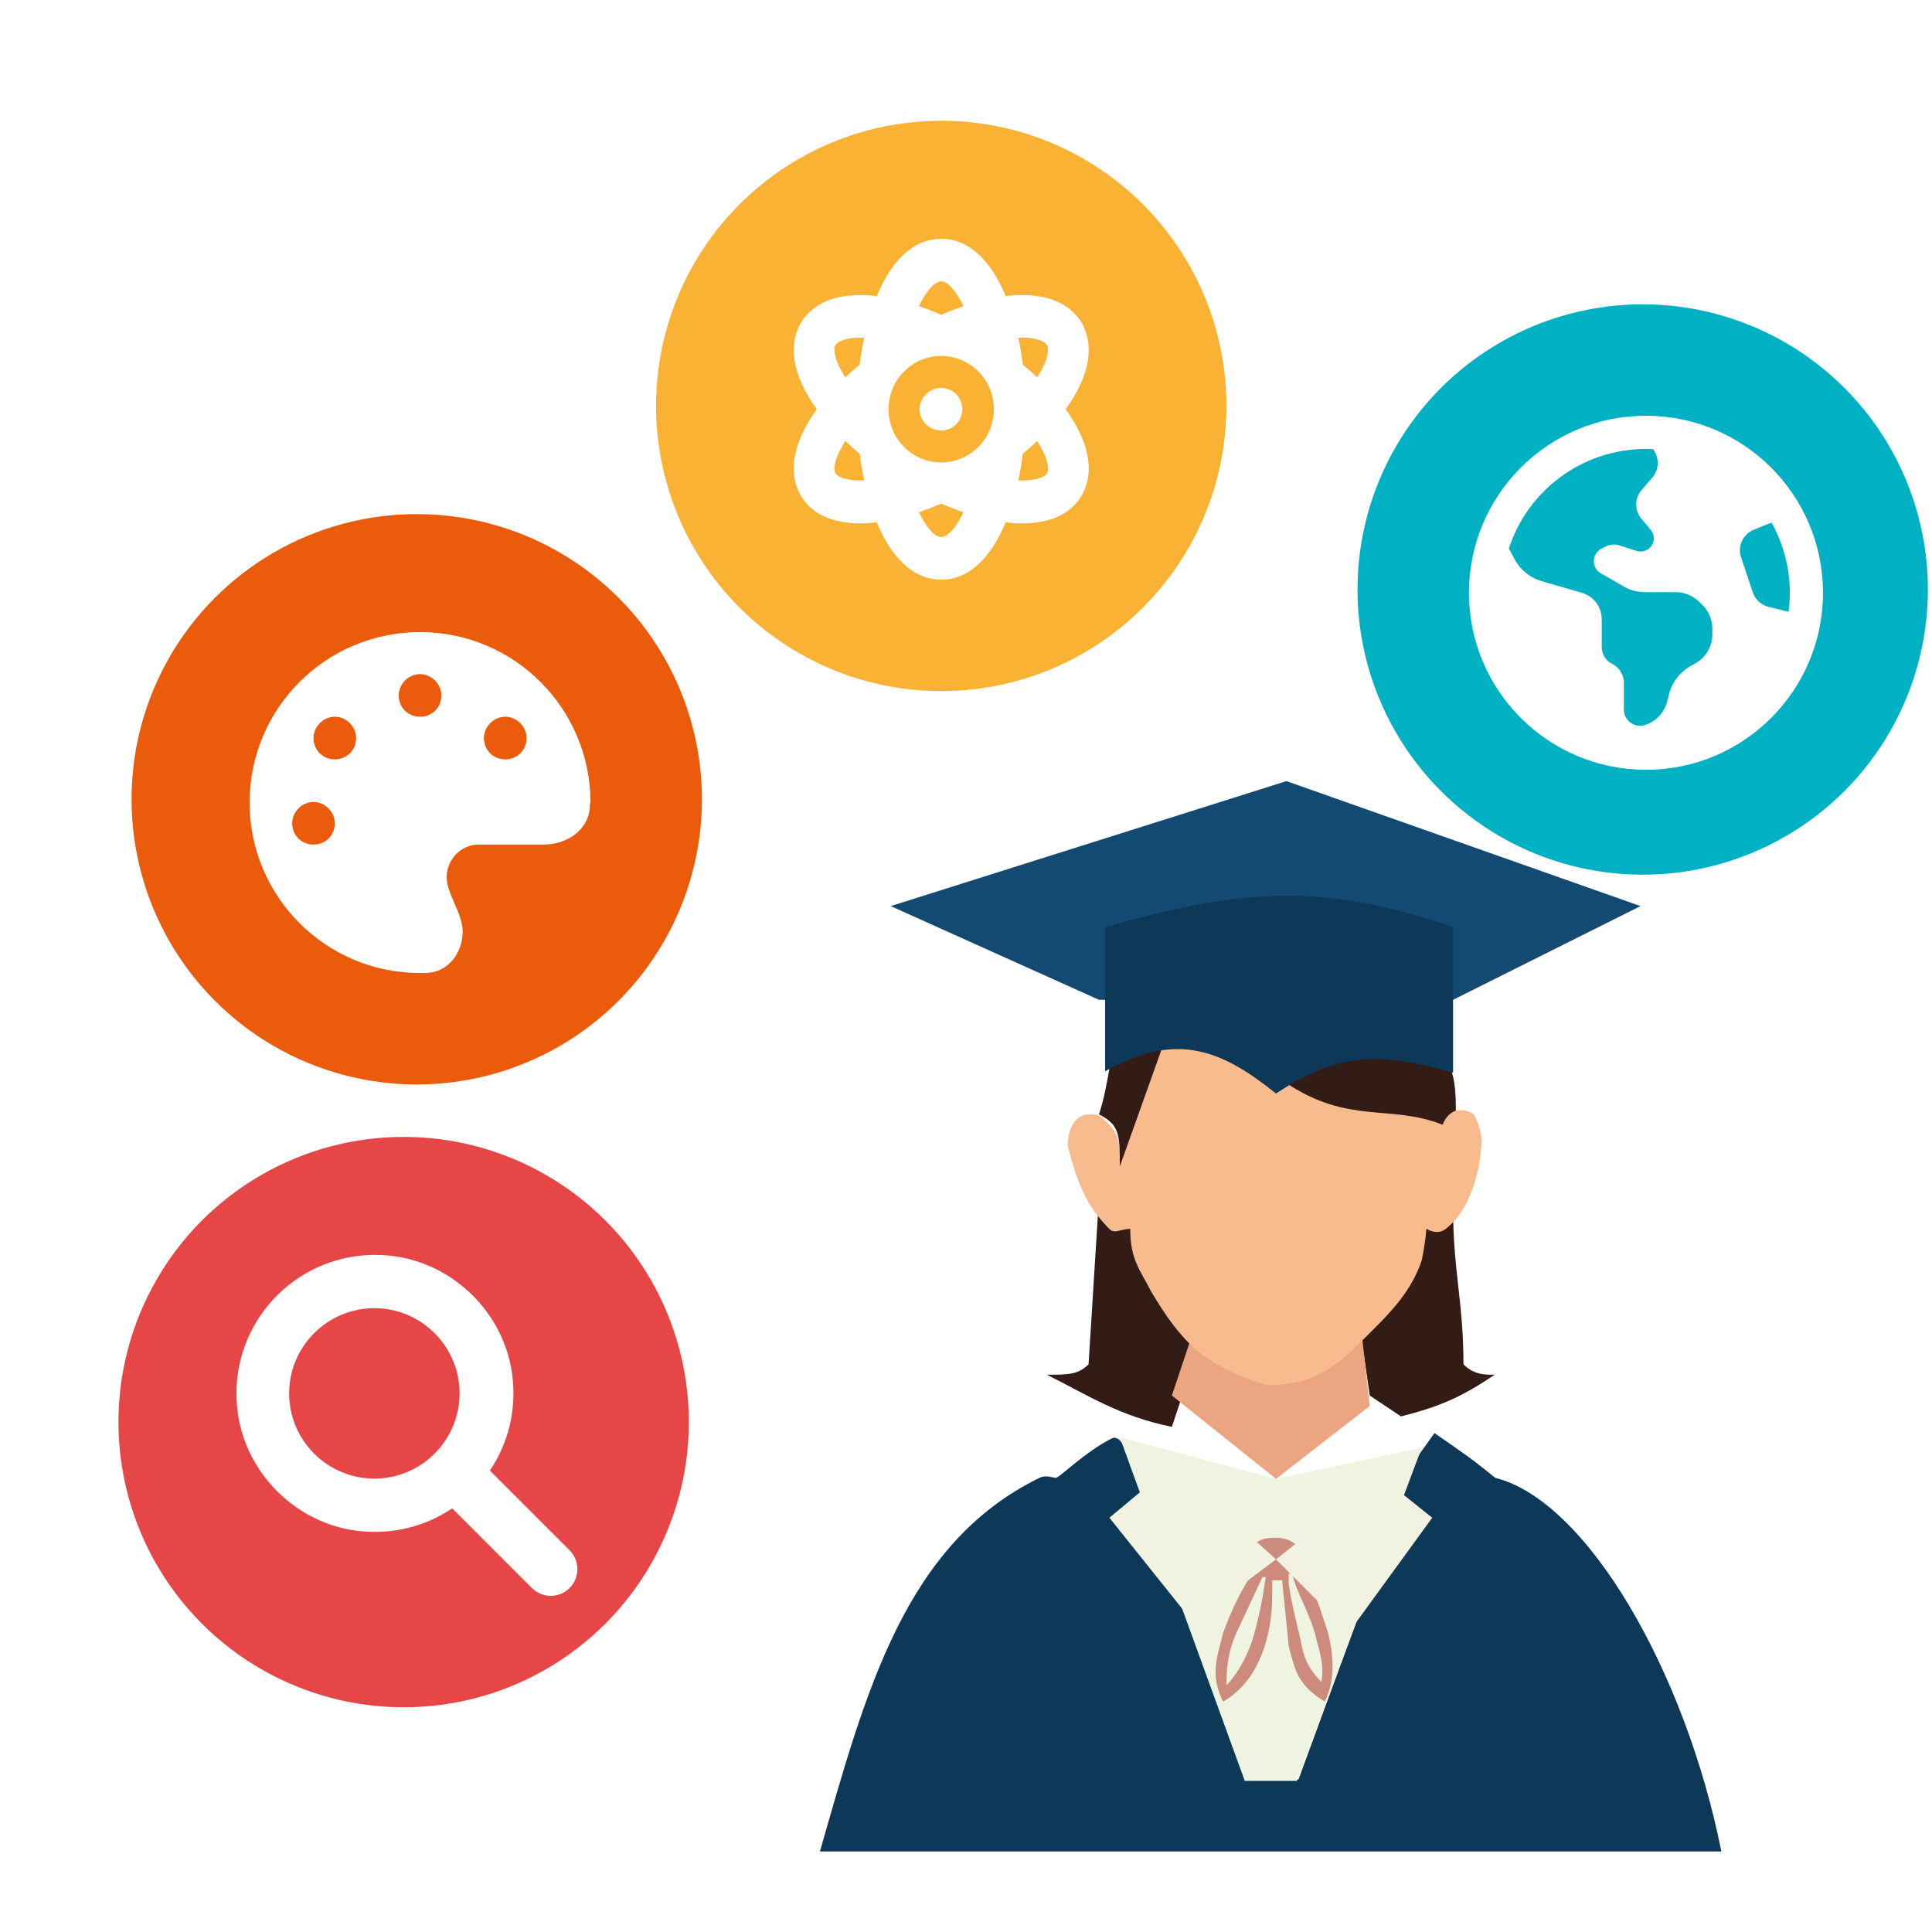 <svg width="96" height="96" viewBox="0 0 96 96" fill="none" xmlns="http://www.w3.org/2000/svg">
<rect width="96" height="96" fill="white"/>
<path d="M70.386 72.455L71.279 71.208C71.279 71.208 72.349 71.947 72.907 72.348C73.496 72.772 74.296 73.432 74.296 73.432C78.856 74.572 83.742 83.042 85.534 92H40.742C43.023 84.019 44.977 76.689 51.655 73.432C51.981 73.273 52.307 73.432 52.47 73.432C52.633 73.432 53.936 72.129 55.239 71.477C55.808 71.193 56.216 72.78 56.216 72.78L61.917 88.417H64.523L70.386 72.455Z" fill="#0D3858"/>
<path d="M64.44 88.491H61.852L55.642 71.415L63.405 73.484L70.649 71.932L64.44 88.491Z" fill="#EFF4E0"/>
<g filter="url(#filter0_d_103_111)">
<path fill-rule="evenodd" clip-rule="evenodd" d="M63.383 74.409C62.731 74.409 62.405 74.572 62.242 74.898C62.242 75.224 62.405 75.386 62.405 75.875C61.591 77.178 61.265 77.83 60.777 79.133C60.451 80.436 60.125 81.25 60.776 82.553C61.917 81.901 62.568 80.761 62.894 79.621C63.22 78.481 63.22 77.667 63.22 76.526H63.708L64.034 79.784C64.36 81.087 64.523 81.739 65.826 82.553C66.314 81.576 66.314 80.436 65.989 79.133C65.5 77.667 65.337 76.852 64.36 75.712C64.36 75.394 64.523 75.061 64.36 74.735C64.197 74.572 63.871 74.409 63.383 74.409ZM62.731 76.364L61.591 78.807C61.102 79.784 60.939 80.599 60.939 81.739C61.428 81.25 61.917 80.436 62.242 79.458C62.568 78.318 62.731 77.504 62.894 76.364H62.731ZM64.197 76.201H64.034V76.689C64.197 77.83 64.431 78.576 64.686 79.784C64.849 80.599 65.174 81.087 65.663 81.576C65.826 80.599 65.5 79.947 65.337 79.133C64.849 77.667 64.523 77.341 64.197 76.201Z" fill="#CD8B7D"/>
</g>
<path d="M69.614 70.379C71.684 69.862 72.719 69.345 74.272 68.31C73.754 68.31 73.237 68.31 72.719 67.792C72.719 64.687 72.202 63.135 72.202 60.03L70.649 60.547L67.544 65.722L68.062 69.345L69.614 70.379Z" fill="#331B16"/>
<path d="M54.09 67.792C53.573 68.31 53.055 68.31 52.02 68.31C54.09 69.345 55.642 70.379 58.23 70.897L59.782 66.24L56.678 61.065L54.608 59.513L54.09 67.792Z" fill="#331B16"/>
<path d="M58.23 69.345L59.265 66.24L67.544 65.205L68.062 69.862L63.405 73.484L58.23 69.345Z" fill="#EBA581"/>
<g filter="url(#filter1_d_103_111)">
<path d="M58.23 68.827L63.405 73.484L68.579 69.345L71.167 71.415L67.027 77.107L63.405 73.484L59.265 76.589L55.125 71.415L58.23 68.827Z" fill="#F1F2E0"/>
</g>
<path d="M53.055 56.925C53.055 55.89 53.572 55.373 54.09 55.373C54.608 55.373 54.608 55.373 55.125 55.89C55.642 56.408 55.642 56.925 55.642 57.96L57.712 51.233H64.957L71.684 55.89C71.684 55.373 72.504 54.864 73.237 55.373C73.754 56.408 73.644 56.818 73.481 57.958C73.155 59.424 72.667 60.401 71.852 61.053C71.394 61.42 70.875 61.053 70.875 61.053C70.875 61.053 70.856 61.582 70.649 62.617C70.132 64.17 69.097 65.205 68.062 66.24C66.51 67.792 65.475 68.827 62.887 68.827C59.782 67.792 58.747 66.757 57.195 64.17C56.677 63.135 56.16 62.617 56.16 61.065C55.642 61.065 55.401 61.341 55.125 61.065C54.09 60.03 53.572 58.995 53.055 56.925Z" fill="#F8BB8E"/>
<path d="M63.922 53.82C67.027 55.89 69.097 54.855 71.684 55.89C71.684 55.89 71.852 55.352 72.341 55.189C72.341 53.637 72.202 52.785 71.167 51.75L66.51 50.715L63.922 53.82Z" fill="#331B16"/>
<path d="M58.23 50.715L55.642 57.96C55.642 56.408 55.642 55.89 54.607 55.373C55.125 53.82 55.125 52.268 55.642 51.233L58.23 50.715Z" fill="#331B16"/>
<path d="M63.922 38.813L44.258 45.023L54.607 49.68H72.202L81.516 45.023L63.922 38.813Z" fill="#134A73"/>
<g filter="url(#filter2_i_103_111)">
<path d="M54.913 46.068V53.235C58.535 51.165 60.817 52.268 63.405 54.338C66.51 52.268 68.579 52.268 72.202 53.303V46.058C65.992 43.988 62.158 43.998 54.913 46.068Z" fill="#0D3858"/>
</g>
<circle cx="81.625" cy="29.292" r="14.171" fill="#00B1C3"/>
<path d="M90.583 29.455C90.583 34.313 86.646 38.25 81.788 38.25C76.93 38.25 72.992 34.313 72.992 29.455C72.992 24.596 76.93 20.659 81.788 20.659C86.646 20.659 90.583 24.596 90.583 29.455ZM74.975 27.259L75.297 27.854C75.582 28.352 76.05 28.719 76.603 28.877L78.562 29.444C79.184 29.613 79.589 30.152 79.589 30.767V32.138C79.589 32.516 79.802 32.859 80.139 32.997C80.475 33.196 80.689 33.54 80.689 33.918V35.258C80.689 35.794 81.2 36.178 81.716 36.031C82.272 35.873 82.698 35.402 82.839 34.873L82.935 34.488C83.08 33.907 83.458 33.409 83.976 33.11L84.255 32.952C84.77 32.66 85.086 32.114 85.086 31.519V31.238C85.086 30.798 84.911 30.379 84.602 30.07L84.471 29.939C84.162 29.63 83.739 29.424 83.303 29.424H81.791C81.441 29.424 81.063 29.355 80.73 29.166L79.544 28.486C79.397 28.403 79.283 28.266 79.232 28.104C79.122 27.774 79.269 27.417 79.579 27.259L79.785 27.16C80.012 27.046 80.273 27.026 80.486 27.108L81.314 27.372C81.592 27.465 81.901 27.359 82.066 27.115C82.228 26.871 82.21 26.551 82.025 26.328L81.558 25.771C81.214 25.359 81.218 24.758 81.568 24.352L82.107 23.721C82.41 23.368 82.458 22.863 82.228 22.46L82.145 22.317C81.998 22.311 81.908 22.308 81.788 22.308C78.596 22.308 75.892 24.401 74.975 27.259ZM88.027 25.967L87.148 26.321C86.608 26.538 86.33 27.135 86.512 27.689L87.093 29.43C87.213 29.788 87.505 30.059 87.869 30.152L88.872 30.399C88.914 30.09 88.934 29.774 88.934 29.455C88.934 28.19 88.604 27.001 88.027 25.967Z" fill="white"/>
<circle cx="46.769" cy="20.171" r="14.171" fill="#F9B234"/>
<path d="M46.768 19.275C46.193 19.275 45.692 19.751 45.692 20.333C45.692 20.916 46.193 21.392 46.768 21.392C47.345 21.392 47.816 20.916 47.816 20.333C47.816 19.75 47.344 19.275 46.768 19.275ZM53.778 16.099C53.422 15.453 52.452 14.419 49.972 14.713C49.269 13.018 48.195 11.864 46.768 11.864C45.342 11.864 44.268 13.018 43.565 14.713C41.086 14.424 40.116 15.453 39.76 16.099C39.224 17.07 39.272 18.518 40.586 20.333C39.272 22.149 39.224 23.596 39.76 24.568C40.713 26.301 43.085 26.012 43.566 25.954C44.268 27.648 45.342 28.803 46.768 28.803C48.195 28.803 49.268 27.649 49.972 25.953C50.45 26.011 52.822 26.302 53.778 24.568C54.314 23.596 54.266 22.149 52.952 20.333C54.265 18.517 54.311 17.071 53.778 16.099ZM41.511 23.509C41.38 23.27 41.507 22.691 42.002 21.913C42.227 22.128 42.464 22.339 42.718 22.546C42.771 23.001 42.849 23.443 42.939 23.873C42.132 23.903 41.634 23.728 41.511 23.509ZM42.717 18.12C42.465 18.328 42.226 18.54 42.001 18.752C41.507 17.978 41.38 17.395 41.511 17.157C41.621 16.955 42.047 16.777 42.751 16.777C42.808 16.777 42.877 16.789 42.939 16.789C42.845 17.23 42.77 17.673 42.717 18.12ZM46.768 13.981C47.079 13.981 47.496 14.428 47.877 15.213C47.508 15.338 47.141 15.48 46.768 15.639C46.395 15.48 46.029 15.338 45.659 15.212C46.039 14.428 46.458 13.981 46.768 13.981ZM46.768 26.686C46.457 26.686 46.04 26.239 45.66 25.453C46.029 25.329 46.395 25.187 46.768 25.028C47.141 25.189 47.509 25.33 47.877 25.454C47.498 26.239 47.079 26.686 46.768 26.686ZM46.768 22.98C45.324 22.98 44.15 21.793 44.15 20.333C44.15 18.874 45.325 17.687 46.768 17.687C48.212 17.687 49.387 18.874 49.387 20.333C49.387 21.793 48.212 22.98 46.768 22.98ZM52.027 23.509C51.908 23.729 51.405 23.902 50.599 23.873C50.689 23.473 50.767 23.001 50.82 22.546C51.074 22.339 51.311 22.128 51.536 21.913C52.03 22.689 52.158 23.271 52.027 23.509ZM51.536 18.752C51.311 18.537 51.074 18.326 50.82 18.119C50.767 17.673 50.693 17.23 50.599 16.788C50.661 16.788 50.73 16.775 50.788 16.775C51.491 16.775 51.917 16.953 52.027 17.156C52.158 17.395 52.03 17.978 51.536 18.752Z" fill="white"/>
<circle cx="20.708" cy="39.716" r="14.171" fill="#EA5B0C"/>
<path d="M29.341 39.849C29.341 39.909 29.311 39.938 29.311 39.968C29.328 41.176 28.229 41.966 27.022 41.966H23.783C22.906 41.966 22.195 42.708 22.195 43.584C22.195 43.697 22.208 43.806 22.228 43.912C22.3 44.249 22.443 44.547 22.588 44.901C22.787 45.358 22.989 45.811 22.989 46.291C22.989 47.346 22.274 48.299 21.222 48.342C21.106 48.345 20.987 48.349 20.871 48.349C16.193 48.349 12.402 44.557 12.402 39.879C12.402 35.201 16.193 31.409 20.871 31.409C25.549 31.409 29.341 35.201 29.341 39.879V39.849ZM15.578 39.849C14.993 39.849 14.519 40.352 14.519 40.908C14.519 41.523 14.993 41.966 15.578 41.966C16.163 41.966 16.636 41.523 16.636 40.908C16.636 40.352 16.163 39.849 15.578 39.849ZM16.636 37.732C17.222 37.732 17.695 37.288 17.695 36.673C17.695 36.117 17.222 35.614 16.636 35.614C16.051 35.614 15.578 36.117 15.578 36.673C15.578 37.288 16.051 37.732 16.636 37.732ZM20.871 33.497C20.286 33.497 19.812 34.001 19.812 34.556C19.812 35.171 20.286 35.614 20.871 35.614C21.457 35.614 21.93 35.171 21.93 34.556C21.93 34.001 21.457 33.497 20.871 33.497ZM25.106 37.732C25.692 37.732 26.165 37.288 26.165 36.673C26.165 36.117 25.692 35.614 25.106 35.614C24.52 35.614 24.047 36.117 24.047 36.673C24.047 37.288 24.52 37.732 25.106 37.732Z" fill="white"/>
<circle cx="20.057" cy="70.663" r="14.171" fill="#E64646"/>
<path d="M28.302 77.034L24.342 73.074C25.243 71.738 25.687 70.067 25.449 68.287C25.044 65.26 22.562 62.797 19.532 62.413C15.026 61.843 11.237 65.631 11.807 70.137C12.191 73.168 14.655 75.651 17.683 76.055C19.463 76.293 21.134 75.849 22.47 74.948L26.43 78.908C26.947 79.425 27.785 79.425 28.302 78.908C28.819 78.391 28.819 77.55 28.302 77.034ZM14.367 69.237C14.367 66.902 16.267 65.003 18.602 65.003C20.937 65.003 22.837 66.902 22.837 69.237C22.837 71.572 20.937 73.471 18.602 73.471C16.267 73.471 14.367 71.573 14.367 69.237Z" fill="white"/>
<defs>
<filter id="filter0_d_103_111" x="58.4" y="74.409" width="9.815" height="12.144" filterUnits="userSpaceOnUse" color-interpolation-filters="sRGB">
<feFlood flood-opacity="0" result="BackgroundImageFix"/>
<feColorMatrix in="SourceAlpha" type="matrix" values="0 0 0 0 0 0 0 0 0 0 0 0 0 0 0 0 0 0 127 0" result="hardAlpha"/>
<feOffset dy="2"/>
<feGaussianBlur stdDeviation="1"/>
<feComposite in2="hardAlpha" operator="out"/>
<feColorMatrix type="matrix" values="0 0 0 0 0 0 0 0 0 0 0 0 0 0 0 0 0 0 0.25 0"/>
<feBlend mode="normal" in2="BackgroundImageFix" result="effect1_dropShadow_103_111"/>
<feBlend mode="normal" in="SourceGraphic" in2="effect1_dropShadow_103_111" result="shape"/>
</filter>
<filter id="filter1_d_103_111" x="51.125" y="68.827" width="24.042" height="16.28" filterUnits="userSpaceOnUse" color-interpolation-filters="sRGB">
<feFlood flood-opacity="0" result="BackgroundImageFix"/>
<feColorMatrix in="SourceAlpha" type="matrix" values="0 0 0 0 0 0 0 0 0 0 0 0 0 0 0 0 0 0 127 0" result="hardAlpha"/>
<feOffset dy="4"/>
<feGaussianBlur stdDeviation="2"/>
<feComposite in2="hardAlpha" operator="out"/>
<feColorMatrix type="matrix" values="0 0 0 0 0 0 0 0 0 0 0 0 0 0 0 0 0 0 0.25 0"/>
<feBlend mode="normal" in2="BackgroundImageFix" result="effect1_dropShadow_103_111"/>
<feBlend mode="normal" in="SourceGraphic" in2="effect1_dropShadow_103_111" result="shape"/>
</filter>
<filter id="filter2_i_103_111" x="54.913" y="44.511" width="17.289" height="9.827" filterUnits="userSpaceOnUse" color-interpolation-filters="sRGB">
<feFlood flood-opacity="0" result="BackgroundImageFix"/>
<feBlend mode="normal" in="SourceGraphic" in2="BackgroundImageFix" result="shape"/>
<feColorMatrix in="SourceAlpha" type="matrix" values="0 0 0 0 0 0 0 0 0 0 0 0 0 0 0 0 0 0 127 0" result="hardAlpha"/>
<feOffset/>
<feGaussianBlur stdDeviation="9.5"/>
<feComposite in2="hardAlpha" operator="arithmetic" k2="-1" k3="1"/>
<feColorMatrix type="matrix" values="0 0 0 0 0 0 0 0 0 0 0 0 0 0 0 0 0 0 0.12 0"/>
<feBlend mode="normal" in2="shape" result="effect1_innerShadow_103_111"/>
</filter>
</defs>
</svg>
